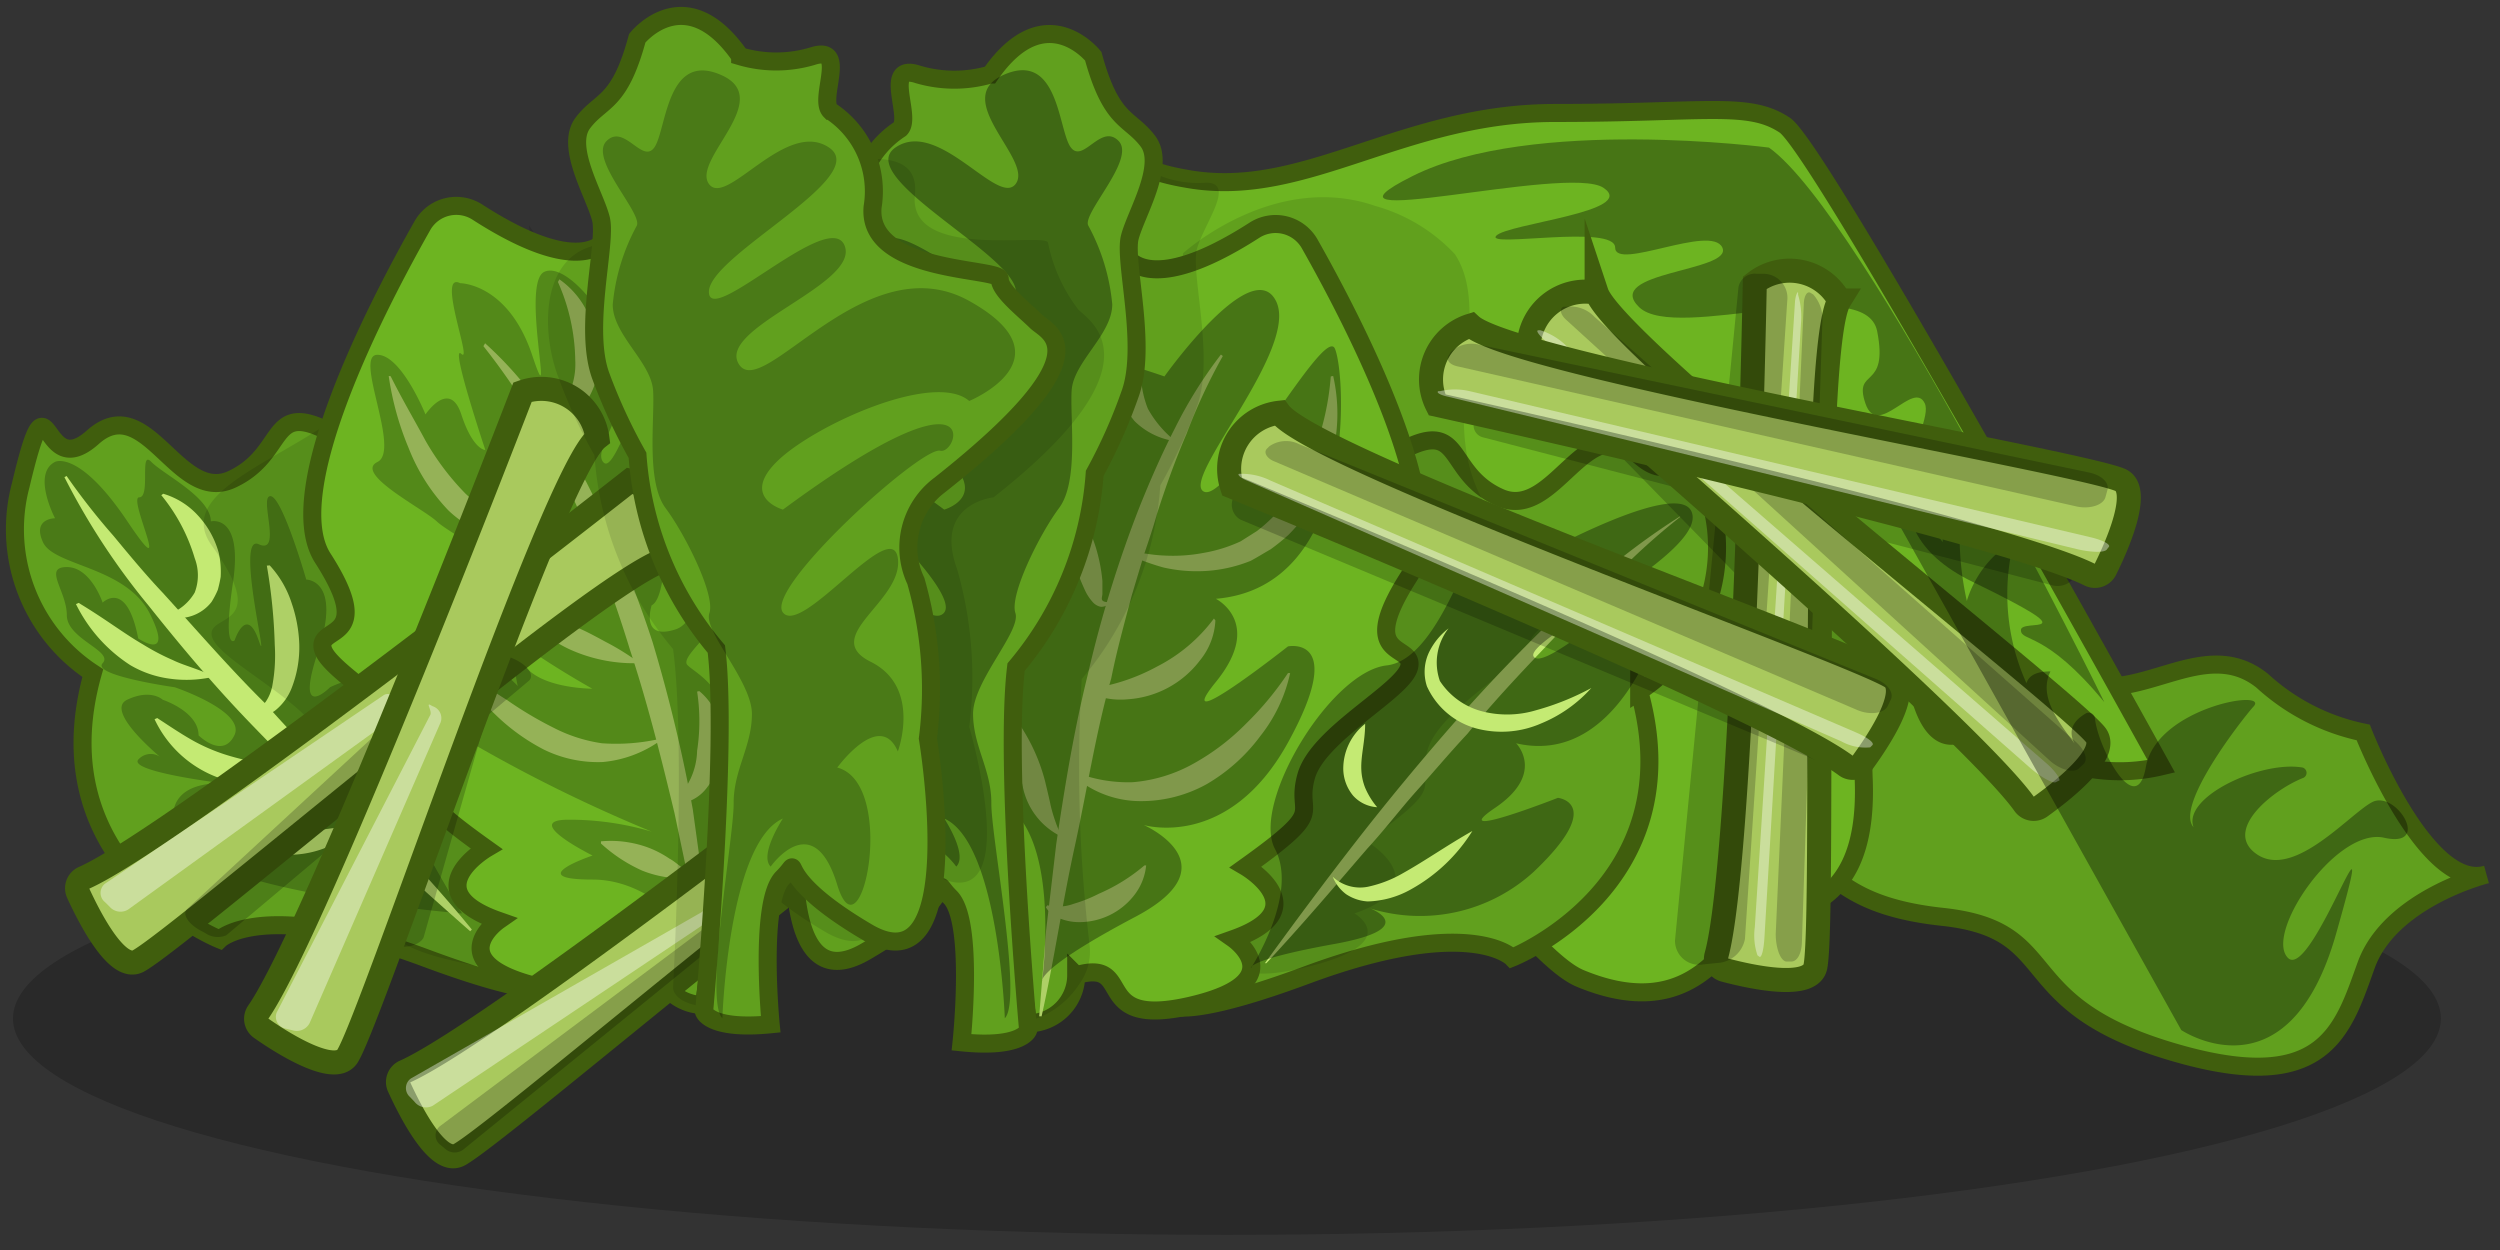 <svg xmlns="http://www.w3.org/2000/svg" viewBox="0 0 104 52"><rect x="0" y="0" width="104" height="52" fill="#333333" stroke="none"/><defs><style>.cls-1{isolation:isolate;}.cls-2{opacity:0.2;mix-blend-mode:multiply;}.cls-3{fill:#61a01e;}.cls-3,.cls-7,.cls-8{stroke:#405e0d;stroke-miterlimit:10;}.cls-3,.cls-7{stroke-width:0.75px;}.cls-4{opacity:0.24;}.cls-10,.cls-11,.cls-4,.cls-6,.cls-9{mix-blend-mode:overlay;}.cls-5{fill:#c4ea73;}.cls-6{opacity:0.11;}.cls-7{fill:#6db421;}.cls-8{fill:#a9c95d;}.cls-9{opacity:0.21;}.cls-10{fill:#fff;opacity:0.39;}.cls-11{opacity:0.35;}</style></defs><g class="cls-1"><g id="Layer_1" data-name="Layer 1"><ellipse class="cls-2" cx="51.04" cy="42.37" rx="50.5" ry="9"/><path class="cls-3" d="M9.14,39.08S1.59,36.06,3.86,28a7.14,7.14,0,0,1-3-7.81c1.26-5.29.76,0,3-2S7.38,21,9.65,19.94s1.51-3.27,4-2l3.52,3.52,6.05,9.82,3,5.8s1,4-2.52,3.52c0,0,.76,1.77-6-.75S9.14,39.08,9.14,39.08Z"/><path class="cls-4" d="M2.3,19.21s1-.5,3,2.48,0-1,.49-1,0-2,.5-1.48,2.48,1.48,2.48,2.48c0,0,1.35-.34.92,2.55s.07,2.4.07,2.4.49-1.49,1,0-1-4.46,0-4,0-2,.49-2,1.49,3.47,1.49,3.47,1.49,0,.49,3,.5,1.48.5,1.48,2-1,1.49.5,4,8.91,4,8.91S6.73,37,7.24,34.29c0,0-.49-1.71,2-1.71,0,0-4-.49-3.47-1a.69.69,0,0,1,1,0s-2.47-2-1.48-2.47,1.48,0,1.48,0,1.49.49,1.49,1.48c0,0,1,1,1.49,0s-2.48-2-2.48-2-3.47-.49-3-1-1.49-1-1.49-2-1-2,0-2,1.49,1.48,1.49,1.48,1-1,1.48,1.49c0,0,1.49,1,.5-1s-4-2-4.46-3,.5-1,.5-1S1.31,19.7,2.3,19.21Z"/><path class="cls-5" d="M3.27,25.08c1.11.67,1.87,1.26,2.68,1.73a9.69,9.69,0,0,0,1.24.65c.45.22,1,.35,1.57.62l0,.1a5,5,0,0,1-1.72.05,4.35,4.35,0,0,1-1.62-.56,6.36,6.36,0,0,1-2.26-2.54Z"/><path class="cls-5" d="M2.77,19.8a27.77,27.77,0,0,0,1.95,2.49c.67.81,1.34,1.62,2.06,2.38,1.41,1.55,2.78,3.14,4.28,4.62.69.79,1.43,1.55,2.14,2.32s1.49,1.49,2.18,2.3c1.44,1.55,2.89,3.09,4.25,4.76l-.07.07c-1.59-1.4-3.17-2.82-4.71-4.27S11.79,31.52,10.33,30s-2.84-3.16-4.16-4.82a29,29,0,0,1-3.49-5.33Z"/><path class="cls-5" d="M9.32,33.15a12.47,12.47,0,0,0,1.4,1,3.63,3.63,0,0,0,1.18.39,7,7,0,0,0,1.36,0c.26-.05.54-.08.83-.12a6.52,6.52,0,0,1,.94-.09l.06.08-.75.48-.8.38a4.09,4.09,0,0,1-1.77.28,2.92,2.92,0,0,1-1.6-.81,4.2,4.2,0,0,1-.95-1.51Z"/><path class="cls-5" d="M6.54,29.87c.61.4,1.1.73,1.6,1a7.45,7.45,0,0,0,1.46.59,10.26,10.26,0,0,0,1.6.33c.58.09,1.19.11,1.92.25l0,.09a6.35,6.35,0,0,1-3.83.29,4.72,4.72,0,0,1-2.86-2.5Z"/><path class="cls-5" d="M11.22,23.52a4.23,4.23,0,0,1,.91,1.56,5.88,5.88,0,0,1,.32,1.72,4.66,4.66,0,0,1-.32,1.83,2.24,2.24,0,0,1-.65.9.86.86,0,0,1-1.12,0l0-.1a.69.69,0,0,0,.69-.23,1.77,1.77,0,0,0,.29-.74,6.84,6.84,0,0,0,.09-1.63,22.92,22.92,0,0,0-.33-3.3Z"/><path class="cls-5" d="M6.79,20.54a3.16,3.16,0,0,1,1.45.91A3.73,3.73,0,0,1,9.1,23a3.59,3.59,0,0,1,.08,1,5.23,5.23,0,0,1-.12.54,3.4,3.4,0,0,1-.26.5A1.74,1.74,0,0,1,7,25.66l0-.1a2.07,2.07,0,0,0,1.1-.91,2,2,0,0,0,0-1.43A7.45,7.45,0,0,0,6.71,20.6Z"/><path class="cls-6" d="M18,13.61c-.89-.51-1.49,1-2,1.8-2.1,3.32-9.16,4.56-7.18,7.3,2.54,3.53-.28,2.77,0,3.78S13,29.26,13.55,31s-1.12,1.26,2.83,3.78c0,0-3.39,1.76.56,3,0,0-2.52,1.26,2.28,2.27s2.23-1.51,5.06-.76a2.06,2.06,0,0,0,2.25,2l2.26-13.6L25.69,14.9,22,9.36S23.05,16.54,18,13.61Z"/><path class="cls-7" d="M19.87,8.83a1.62,1.62,0,0,0-2.3.56c-1.88,3.32-5.91,11.08-4.14,13.83,2.26,3.52-.26,2.77,0,3.77s3.77,2.77,4.28,4.54-1,1.26,2.52,3.77c0,0-3,1.77.5,3,0,0-2.52,1.76,1.76,2.77s2.27-2,4.79-1.26a2,2,0,0,0,2,2l2-13.6L28.54,15.41,25.26,9.87S24.42,11.76,19.87,8.83Z"/><path class="cls-5" d="M20.18,14.28A15.37,15.37,0,0,1,22.56,17a35.53,35.53,0,0,1,1.85,3.09,45.58,45.58,0,0,1,2.74,6.63,64.44,64.44,0,0,1,1.67,6.95l.49,3.54c.06,1.19.18,2.37.19,3.57h-.1l-.61-3.48-.73-3.47c-.55-2.29-1.12-4.58-1.86-6.82a53.73,53.73,0,0,0-2.5-6.61,26.55,26.55,0,0,0-3.59-6Z"/><path class="cls-5" d="M16.25,15.65c.5,1,1,1.84,1.45,2.68a10.73,10.73,0,0,0,1.65,2.19,4.78,4.78,0,0,0,2.19,1.21,11.26,11.26,0,0,0,2.92.18l0,.09a6.71,6.71,0,0,1-3,.51,4.7,4.7,0,0,1-2.8-1.27A7.91,7.91,0,0,1,17,18.64a12.26,12.26,0,0,1-.83-3Z"/><path class="cls-5" d="M19,27.72c.76.48,1.43,1,2.09,1.4a15.37,15.37,0,0,0,1.95,1.16,6.38,6.38,0,0,0,2,.64,8.25,8.25,0,0,0,2.35-.17l.05.08a4.87,4.87,0,0,1-2.36.87,5.1,5.1,0,0,1-2.46-.52,8.42,8.42,0,0,1-2.05-1.49,11.85,11.85,0,0,1-1.63-1.91Z"/><path class="cls-5" d="M25,35a4.39,4.39,0,0,1,1.19.05,4.33,4.33,0,0,1,.88.25,4.21,4.21,0,0,1,.78.42c.27.14.49.4.86.57l.08.07a1.55,1.55,0,0,1-1.07.13,4.52,4.52,0,0,1-1-.27A6.41,6.41,0,0,1,25,35.09Z"/><path class="cls-5" d="M21.53,25.18a11.61,11.61,0,0,1,1.41.47c.41.15.78.33,1.15.49s.73.36,1.12.57a10.21,10.21,0,0,1,1.27.78v.1A6.47,6.47,0,0,1,23.67,27a6.08,6.08,0,0,1-2.22-1.8Z"/><path class="cls-5" d="M26.57,19.44a3.13,3.13,0,0,1,.58,1.34,4.3,4.3,0,0,1,0,1.34,3.71,3.71,0,0,1-.46,1.33,2.44,2.44,0,0,1-.52.64,1.06,1.06,0,0,1-.51.24.41.41,0,0,1-.44-.28l.06-.08c.17.14.35,0,.44-.16a2.89,2.89,0,0,0,.22-.58A8.84,8.84,0,0,0,26.19,22a24.05,24.05,0,0,0,.28-2.54Z"/><path class="cls-5" d="M29.09,28.75a2.44,2.44,0,0,1,.8,1.22A3.09,3.09,0,0,1,30,31.36a2.74,2.74,0,0,1-.58,1.39,1.66,1.66,0,0,1-1.4.69L28,33.36a2.92,2.92,0,0,0,1-2.13,8.12,8.12,0,0,0,0-2.46Z"/><path class="cls-5" d="M23.27,11.62a3.59,3.59,0,0,1,1.2,1.44,4.15,4.15,0,0,1,.43,1.84,3,3,0,0,1-.66,2,2,2,0,0,1-1.88.73l0-.09a2.45,2.45,0,0,0,1.23-1,3,3,0,0,0,.34-1.58,8.25,8.25,0,0,0-.72-3.23Z"/><path class="cls-4" d="M19.14,11.78s2,0,3,3-.49-3,.5-3.47,3.12,2.28,3.29,4.11-1.31,3.32-.82,3.82,1.49-3.47,2-2.48,1,7.93,0,8.42c0,0-.5,1.49,1,1s.82-5,2.14-3-2.14,4-1.65,4.49,3,1.49,1,6.44l-.06,5.72s-1.92-3.24-4.89-3.24,0-1,0-1-3-1.49-1-1.49a12,12,0,0,1,3.47.5,62.68,62.68,0,0,1-7.19-3.51c-2.23-1.45-.12-1.33-.12-1.33s-3.12-3.88-1.62-3.49a10,10,0,0,1,3.35,2.27s-.4-1.63.36-.76,2.74.87,2.74.87-4.46-2.48-4.46-3.47,1,0,1,0-2-1.48-1-1.48a10,10,0,0,1,3,1s-4.46-2.48-5-3-3.47-2-2.48-2.48-1-4.46,0-4.46,2,2.48,2,2.48,1-1.49,1.49,0,1,1.48,1,1.48-1.49-4.46-1-4S18.15,11.28,19.14,11.78Z"/><path class="cls-3" d="M78.77,13.93s.51,4,4,5.29.48,7.62,3.27,9,5.55-1.92,8.07.1a8.86,8.86,0,0,0,4.2,2.15s2.6,6.66,5.12,5.91c0,0-4,1-5,3.78s-1.76,5.54-8.31,3.52-4.28-5-9.32-5.54-4.53-2.77-6.8-2.52-5,.76-6-2.26,3.77,0,5.79-7.31S72,17,78.77,13.93Z"/><path class="cls-7" d="M42,11s-2.77-4.78,2.27-5.29.5,1,5.29,1.76S58.38,4.7,64.68,4.7s8.06-.5,9.57.51S89.91,31.88,89.91,31.88a7.44,7.44,0,0,1-5.34-.73c-3-1.51-1.25-1.76-2.77-.76s-2-1.76-2-1.76-2.52-2.52-2.27,3.78-4,5.29-5,6.29-2.52,3.78-6.8,2S45.79,12.51,42,11Z"/><path class="cls-8" d="M39.55,28.09S20.75,42.85,16.84,44.58a.47.47,0,0,0-.24.63c.46,1,1.61,3.3,2.5,2.83,1.83-1,19.73-16.44,22.09-16.74A2.35,2.35,0,0,0,39.55,28.09Z"/><path class="cls-3" d="M62.9,39.84s7.56-3,5.29-11.08a7.14,7.14,0,0,0,3-7.81c-1.26-5.29-.75,0-3-2S64.67,21.7,62.4,20.7s-1.51-3.28-4-2l-3.53,3.53L48.8,32l-3,5.79s-1,4,2.51,3.53c0,0-.75,1.76,6.05-.76S62.9,39.84,62.9,39.84Z"/><path class="cls-6" d="M57.22,8.57a7.16,7.16,0,0,1,3.3,2c2,3-2,8.82,3.14,12.34,3.46,2.37.25,2.77,0,3.78s-3.78,2.77-4.28,4.53,1,1.26-2.52,3.78c0,0,3,1.77-.51,3,0,0,2.16,1.25-2.12,2.26s-1.91-1.51-4.42-.75a2,2,0,0,1-2,2l-2-13.6,2.77-12.84.64-4.54S53,7.1,57.22,8.57Z"/><path class="cls-7" d="M52.18,9.58a1.63,1.63,0,0,1,2.3.56c1.88,3.32,5.9,11.09,4.14,13.83-2.27,3.53.25,2.77,0,3.78s-3.78,2.77-4.28,4.53,1,1.26-2.52,3.78c0,0,3,1.76-.5,3,0,0,2.52,1.77-1.77,2.77s-2.26-2-4.78-1.26a2,2,0,0,1-2,2l-2-13.6,2.77-12.85,3.27-5.54S47.62,12.51,52.18,9.58Z"/><path class="cls-9" d="M65,15.53l-.12.14a.56.56,0,0,0,0,.71l12.9,13.2c.28.28.76.14,1-.31l.23-.38a1,1,0,0,0,0-1.15L66,15.33A.69.69,0,0,0,65,15.53Z"/><path class="cls-9" d="M64.6,13l-.12.07c-.18.11-.13.37.12.57L85.13,30.25c.44.36,1,.44,1.26.18l.19-.23c.21-.24.06-.66-.35-1l-20.39-16A1.24,1.24,0,0,0,64.6,13Z"/><path class="cls-9" d="M61.39,17.35l-.06.18a.51.51,0,0,0,.35.66l23.7,6.16a.86.86,0,0,0,1.07-.73l0-.45a1,1,0,0,0-.73-1L62.48,16.73A.92.92,0,0,0,61.39,17.35Z"/><path class="cls-5" d="M69.89,21.51a27.78,27.78,0,0,0-2.37,2.1c-.76.73-1.51,1.46-2.22,2.24-1.44,1.53-2.9,3-4.25,4.67-.72.77-1.4,1.58-2.1,2.36s-1.34,1.63-2.06,2.41c-1.38,1.6-2.75,3.22-4.21,4.78l-.06,0c1.24-1.71,2.51-3.42,3.81-5.09s2.66-3.31,4.06-4.91,2.87-3.12,4.4-4.59a29.72,29.72,0,0,1,5-4Z"/><path class="cls-8" d="M26.2,20S7.4,34.79,3.49,36.52a.47.47,0,0,0-.24.63c.46,1,1.62,3.3,2.5,2.83,1.84-1,19.74-16.44,22.09-16.74A2.35,2.35,0,0,0,26.2,20Z"/><path class="cls-9" d="M8.32,38.7l.21.11a.91.91,0,0,0,.88.1L22,28.32c.26-.22-.05-.67-.67-.93l-.54-.24a1.53,1.53,0,0,0-1.41-.06L7.8,37.8C7.57,38,7.79,38.4,8.32,38.7Z"/><path class="cls-9" d="M16.6,39.38l.25,0c.37,0,.73-.21.78-.41l4.49-15.79c.1-.33-.41-.52-1.07-.4l-.59.11c-.61.11-1.12.42-1.19.73l-3.6,15.33C15.6,39.23,16,39.43,16.6,39.38Z"/><path class="cls-10" d="M16.48,29.13l-.07-.1a.32.32,0,0,0-.45-.11L4.37,36.76a.49.49,0,0,0,0,.77l.2.2a.6.6,0,0,0,.77.1l11.07-8A.53.53,0,0,0,16.48,29.13Z"/><path class="cls-10" d="M29.47,37.66l-.07-.11c-.1-.16-.06.3-.2.39L17.1,44.86a.49.49,0,0,0-.05.77l.2.21A.6.6,0,0,0,18,46l11.34-7.59A.52.52,0,0,0,29.47,37.66Z"/><path class="cls-9" d="M29.69,38.18l-.08-.09c-.12-.15,0,.3-.15.41L18.3,46.85a.49.49,0,0,0,0,.76l.23.19a.59.59,0,0,0,.77,0l10.46-8.5C30,39.15,29.88,38.42,29.69,38.18Z"/><path class="cls-8" d="M21.74,16.31s-8.58,22.32-11,25.8a.47.47,0,0,0,.12.66c.92.65,3.08,2,3.6,1.16,1.08-1.78,8.52-24.24,10.39-25.71A2.35,2.35,0,0,0,21.74,16.31Z"/><path class="cls-10" d="M18,29.38l-.11-.06c-.17-.08.11.29,0,.44L11.51,42.12a.5.5,0,0,0,.37.67l.29.07a.6.6,0,0,0,.71-.3l5.45-12.51A.52.52,0,0,0,18,29.38Z"/><path class="cls-5" d="M50.87,14.81a23.77,23.77,0,0,0-1.51,3.24c-.47,1.09-.87,2.21-1.23,3.33-.16.57-.35,1.13-.54,1.69l-.51,1.7c-.3,1.14-.62,2.28-.85,3.44-.65,2.28-1,4.63-1.52,7s-.85,4.7-1.38,7.07h-.1l.29-3.59.42-3.58c.35-2.37.74-4.75,1.32-7.08A49.82,49.82,0,0,1,47.4,21.1c.45-1.12.93-2.22,1.48-3.29a18.64,18.64,0,0,1,1.91-3.06Z"/><path class="cls-5" d="M55.46,15.64a7.08,7.08,0,0,1-.08,3.45,6.77,6.77,0,0,1-1.78,3.16,8.43,8.43,0,0,1-.74.6c-.28.16-.55.33-.83.48a5.93,5.93,0,0,1-1.83.42,6.29,6.29,0,0,1-1.79-.14A9,9,0,0,1,46.8,23l0-.1c.54.07,1.08.19,1.62.21A6.81,6.81,0,0,0,50.07,23a6.11,6.11,0,0,0,1.54-.48l.68-.43a6.27,6.27,0,0,0,.61-.53,7.29,7.29,0,0,0,1.74-2.72,11.13,11.13,0,0,0,.72-3.18Z"/><path class="cls-5" d="M53.67,28a6.41,6.41,0,0,1-1.24,2.62,7.43,7.43,0,0,1-2.23,2,5.62,5.62,0,0,1-3,.7,4.23,4.23,0,0,1-2.72-1.21l0-.09a6,6,0,0,0,2.64.52,6.22,6.22,0,0,0,2.56-.79,9.6,9.6,0,0,0,2.16-1.65A12.91,12.91,0,0,0,53.58,28Z"/><path class="cls-5" d="M47.68,36a2.39,2.39,0,0,1-.52,1.27,2.89,2.89,0,0,1-2.31,1.09,2.16,2.16,0,0,1-.7-.13,1.06,1.06,0,0,1-.64-.49l.06-.08a1.87,1.87,0,0,0,1.09-.06,5.9,5.9,0,0,0,1.05-.42A7.48,7.48,0,0,0,47.61,36Z"/><path class="cls-5" d="M50.56,25.81a2.83,2.83,0,0,1-.64,1.66,4.1,4.1,0,0,1-3,1.62,3.19,3.19,0,0,1-1.73-.32v-.1a8.17,8.17,0,0,0,2.94-.94,6.78,6.78,0,0,0,2.37-2Z"/><path class="cls-5" d="M44.29,20.66a3.94,3.94,0,0,1,.89,1.14A5.51,5.51,0,0,1,45.65,23a6.85,6.85,0,0,1,.21,1.17c0,.19,0,.38,0,.53s-.13.32.2.35l.06.07a.42.42,0,0,1-.34.12.61.61,0,0,1-.31-.18,2,2,0,0,1-.36-.56,9.11,9.11,0,0,1-.46-1.23,22.85,22.85,0,0,1-.5-2.57Z"/><path class="cls-5" d="M42.48,30.24a7.65,7.65,0,0,1,1,2.28c.08.34.16.66.23,1a6.76,6.76,0,0,0,.4,1.17l0,.09a2.94,2.94,0,0,1-1.55-2,7.36,7.36,0,0,1-.14-2.56Z"/><path class="cls-5" d="M47.13,12.53a12.25,12.25,0,0,1,.21,1.77c0,.54.06,1,.13,1.49A4.2,4.2,0,0,0,47.75,17a4.49,4.49,0,0,0,1,1.23l0,.1a3,3,0,0,1-1.55-.81,3,3,0,0,1-.68-1.61A7.55,7.55,0,0,1,47,12.49Z"/><path class="cls-6" d="M41.63,42.61a3.69,3.69,0,0,0,3.28-1.69,2.3,2.3,0,0,0,.42-1.59A62.34,62.34,0,0,1,45,28.25a14,14,0,0,0,3.27-8.06,22,22,0,0,0,1.52-3.27c.75-2-.26-5.54,0-6.55s1.65-2.77.39-2.77a4.33,4.33,0,0,1-4.54-3.27c-.31.42.06-3.27-1.65-.76a5.35,5.35,0,0,1-3,0c-1.51-.5-.25,1.76-.75,2.27a4,4,0,0,0-1.77,4c.25,2.77-5.29,2.52-5.29,3s-1,1.26-1.51,1.76-3,1.26,4,6.8a3.25,3.25,0,0,1,1,4,16.35,16.35,0,0,0-.5,6.55s-1.88,5,2.4,2.52,1.51,1.76,2.52,2.77S41.63,42.61,41.63,42.61Z"/><path class="cls-11" d="M73.59,6.14s-9.86-1.3-14.82,1.18,6.44-.5,7.93.49-4,1.49-4.46,2,4.95-.5,4.95.49,4-1,4.46,0-5,1-3.46,2.48,9.41-1.49,9.9,1-1,1.49-.49,3,2-1,2.47,0-3,5,2,7.43,2,1.49,2,2,1,0,3.47,3C87.51,29.12,77.51,8.92,73.59,6.14Z"/><path class="cls-8" d="M73,11.76s-.46,23.9-1.6,28a.48.48,0,0,0,.34.59c1.09.29,3.58.84,3.78-.14.41-2-.25-25.69,1-27.71A2.35,2.35,0,0,0,73,11.76Z"/><path class="cls-9" d="M73.33,11.39l-.25,0a.69.69,0,0,0-.76.56L69.68,39.12a1,1,0,0,0,1.17,1l.59-.06a1.23,1.23,0,0,0,1.15-1l1.76-26.55A1,1,0,0,0,73.33,11.39Z"/><path class="cls-9" d="M75.43,12.25l-.1-.06c-.14-.1-.27.09-.29.41L73.87,38.85c0,.56.18,1.1.43,1.15l.22,0c.24,0,.43-.32.44-.83l.85-25.78A1.52,1.52,0,0,0,75.43,12.25Z"/><path class="cls-10" d="M74.8,12.26l0-.07c0-.11-.11.07-.13.39L73,38.57a2.59,2.59,0,0,0,.11,1.17l.08.06c.09.06.18-.28.21-.79l1.52-25.55A3.19,3.19,0,0,0,74.8,12.26Z"/><path class="cls-8" d="M63.59,14.42S81.76,30,84.21,33.45a.48.48,0,0,0,.67.11c.92-.66,2.93-2.23,2.29-3-1.31-1.61-20-16.12-20.75-18.38A2.36,2.36,0,0,0,63.59,14.42Z"/><path class="cls-9" d="M65.16,12.76l-.12,0c-.18.08-.13.33.12.55L85.25,31.62c.42.39,1,.56,1.23.35l.19-.18c.21-.19.06-.6-.34-.95l-20-17.66A1.38,1.38,0,0,0,65.16,12.76Z"/><path class="cls-10" d="M64.08,13.74H64c-.12,0,0,.17.22.38L84.45,31.94c.43.38.94.66,1.07.6l.12-.06c.12,0-.09-.36-.49-.71l-20-17.39A2.66,2.66,0,0,0,64.08,13.74Z"/><path class="cls-11" d="M77.12,18.45l13.62,24.4s4.45,3,6.44-4-1,2-2,1,2-5.45,4-5,.49-2-.5-1.48-3.47,3.47-5,2c-1-1,.92-2.52,2.11-3a.23.23,0,0,0,0-.44c-1.73-.3-5,1.22-4.54,2.48-.79-.88,2-4.46,2.48-5,.78-.78-4,0-4.46,2.48-.39,2.28-2-.81-2.12-2a.26.26,0,0,0-.4-.2c-.59.35-.69.78-.45,1.24-.75-1-1.49-2-1-3-.65,0-.91.21-1,.49a9,9,0,0,1-.56-5.75.07.07,0,0,0-.11-.08A4.4,4.4,0,0,0,81.82,25a12.52,12.52,0,0,1,0-5.45,4.44,4.44,0,0,0-1,3l-3.48-4.25A.14.14,0,0,0,77.12,18.45Z"/><path class="cls-8" d="M59.78,16.84S83.13,22,86.94,23.91a.48.48,0,0,0,.64-.22c.5-1,1.53-3.35.61-3.73-1.92-.8-25.24-4.79-27-6.42A2.35,2.35,0,0,0,59.78,16.84Z"/><path class="cls-9" d="M60.34,14.66l-.07.12c-.12.17,0,.38.36.46l25.76,5.83c.55.12,1.12-.06,1.2-.4l.08-.29c.08-.3-.24-.61-.75-.72L61.57,14.35A1.24,1.24,0,0,0,60.34,14.66Z"/><path class="cls-10" d="M59.92,16.27l-.08,0c-.11.05.06.16.38.23l26.21,6.35c.56.13,1.14.15,1.22,0l.08-.1c.08-.1-.25-.28-.76-.4l-25.8-6.07A2.7,2.7,0,0,0,59.92,16.27Z"/><path class="cls-11" d="M48.44,15.66s3.64-5.12,4.64-3.14-4,7.43-3,7.93,5-6.94,5.45-5.95,1,9.91-4.95,10.41c0,0,2,1,0,3.46s3-1.48,3-1.48,2.48-.5,0,4-6,3.43-6,3.43,3.76,1.65-.35,3.82-3.88,2.68-3.88,2.68.74-5.32-1.23-7.13-1.92-9.31.78-10.51,2-8.47,2.84-8.31A27,27,0,0,1,48.44,15.66Z"/><path class="cls-11" d="M63.77,23.23s6.4-3.57,6.64-1.79-7.22,5.28-6.59,5.9,5.49-4.15,5.62-3.26S67.69,32,63.07,30.92c0,0,1.25,1.25-.88,2.69s2.62-.42,2.62-.42,2,.22-1,3.07A7,7,0,0,1,57,37.79s2.16.82-1.49,1.48-3.47,1-3.47,1,2-3.07,1-4.95,2.3-7.38,4.65-7.64S61.36,21.6,62,21.93A19.66,19.66,0,0,1,63.77,23.23Z"/><path class="cls-3" d="M40,43.36c2.52.26,2.77-.5,2.77-.5s-1-11.08-.5-15.11a14.06,14.06,0,0,0,3.27-8.06A22,22,0,0,0,47,16.42c.75-2-.26-5.55,0-6.55s1.51-3,.75-4-1.51-.76-2.27-3.53c0,0-2-2.52-4.28.76a5.35,5.35,0,0,1-3,0c-1.51-.51-.25,1.76-.75,2.26a4,4,0,0,0-1.77,4c.25,2.77-5.29,2.52-5.29,3s-1,1.26-1.51,1.76-3,1.26,4,6.8a3.25,3.25,0,0,1,1,4,16.35,16.35,0,0,0-.5,6.55S31.67,42.1,36,39.59s2.52-3.28,3.53-2.27S40,43.36,40,43.36Z"/><path class="cls-11" d="M41.8,42.36s-.26-7.31-2.52-8.31c0,0,1,1.51.5,2,0,0-1.76-2.52-2.77.76s-2.52-4.21,0-4.88c0,0-1.76-2.43-2.52-.67,0,0-1-2.67,1.13-3.73S34.24,25,34.49,23.22s4,3.27,4.79,2.26-5.78-6.92-6.54-6.73-2-3.85,6.54,2.45c0,0,1.76-.5.25-2S33,15.41,31.47,16.67c0,0-4.28-1.77,0-4.16S40,16.67,41,15.16s-5-3.32-4.38-4.94,5.64,3.43,5.64,1.91-6.8-4.78-5-6,4.28,2.52,5,1.51-2.77-3.53-.5-4.53,2.26,2.26,2.77,3,1.26-1,2-.25-1.51,3-1.26,3.52a8.46,8.46,0,0,1,1,3.28c0,1.26-1.62,2.4-1.69,3.59s.3,3.78-.52,4.88-2.07,3.62-1.82,4.37-1.76,2.83-1.76,4.19.77,2.33.76,3.73S42.55,41.6,41.8,42.36Z"/><path class="cls-6" d="M30.55,41.85C28,42.1,28,41.1,28,41.1S28.54,31,28,27a14,14,0,0,1-3.27-8.06,21.47,21.47,0,0,1-1.51-3.27c-.76-2-.76-5.54,2.27-5.54,1,0-.26-1.76.5-2.77s-.25-1.51.5-4.28c0,0,.25-4,2.52-.76a5.25,5.25,0,0,0,3,0c1.51-.5.26,1.76.76,2.27a4,4,0,0,1,1.76,4c-.25,2.77,5.29,2.52,5.29,3s1,1.26,1.51,1.76,3,1.26-4,6.8a3.26,3.26,0,0,0-1,4,16.44,16.44,0,0,1,.51,6.55s1.76,10.58-2.52,8.06-2.52-3.27-3.53-2.27S30.55,41.85,30.55,41.85Z"/><path class="cls-6" d="M34.08,34.05c-2.52.25-2.27,1.76-2.27,1.76a66.23,66.23,0,0,0-.25-9.32,14,14,0,0,1-3.27-8.06,22,22,0,0,1-1.52-3.27c-.75-2,.26-5.54,0-6.55s-1.51-3-.75-4,1.76.5,2.52-2.27c0,0-.25-.5,2,2.77,0,0-.25.25,1.26-.25s.76,1.51,1.26,2,5.29-1.52,5,1.25,5.54,1.52,5.54,2a6.72,6.72,0,0,0,1.26,2.77c.5.5,3.52,2.27-3.53,7.81,0,0-2.52.25-1.51,3a16.35,16.35,0,0,1,.5,6.55s2.52,8.56-1.76,6-3.27-1.26-4.28-.25S34.08,34.05,34.08,34.05Z"/><path class="cls-3" d="M32.06,42.61c-2.52.25-2.77-.51-2.77-.51S30.3,31,29.8,27a14,14,0,0,1-3.28-8.06A22.72,22.72,0,0,1,25,15.66c-.75-2,.25-5.54,0-6.55s-1.51-3-.75-4,1.51-.75,2.26-3.52c0,0,2-2.52,4.28.75a5.29,5.29,0,0,0,3,0c1.51-.5.25,1.76.75,2.27a4,4,0,0,1,1.76,4c-.25,2.77,5.29,2.52,5.29,3s1,1.26,1.51,1.76,3,1.26-4,6.8a3.25,3.25,0,0,0-1,4,16.35,16.35,0,0,1,.5,6.55s1.76,10.58-2.52,8.06-2.52-3.27-3.52-2.27S32.06,42.61,32.06,42.61Z"/><path class="cls-4" d="M30.05,42.36s.25-7.31,2.52-8.31c0,0-1,1.51-.51,2,0,0,1.77-2.52,2.77.76s2.52-4.21,0-4.88c0,0,1.77-2.43,2.52-.67,0,0,1-2.67-1.13-3.73S37.6,25,37.35,23.22s-4,3.27-4.78,2.26,5.77-6.92,6.54-6.73,2-3.85-6.54,2.45c0,0-1.77-.5-.25-2s6.54-3.78,8-2.52c0,0,4.29-1.77,0-4.16s-8.56,4.16-9.57,2.65,5-3.32,4.39-4.94-5.65,3.43-5.65,1.91,6.8-4.78,5-6-4.28,2.52-5,1.51,2.78-3.53.51-4.53-2.27,2.26-2.77,3-1.26-1-2-.25,1.51,3,1.26,3.52a8.48,8.48,0,0,0-1,3.28c0,1.26,1.61,2.4,1.68,3.59s-.3,3.78.52,4.88,2.08,3.62,1.82,4.37,1.77,2.83,1.77,4.19-.77,2.33-.76,3.73S29.29,41.6,30.05,42.36Z"/><path class="cls-9" d="M51.39,20.49l-.09.23a.71.71,0,0,0,.31.9l25.2,10.53a1,1,0,0,0,1.26-.83l.11-.59a1.23,1.23,0,0,0-.66-1.4L52.67,19.81A1,1,0,0,0,51.39,20.49Z"/><path class="cls-8" d="M51.25,20.24S73.36,29.3,76.79,31.85a.48.48,0,0,0,.67-.1c.66-.91,2.08-3,1.23-3.58-1.75-1.11-24-9-25.47-11A2.35,2.35,0,0,0,51.25,20.24Z"/><path class="cls-9" d="M52.8,18.57l-.1.1c-.14.15,0,.39.28.51L77.27,29.54c.52.22,1.11.14,1.26-.17l.13-.27c.13-.29-.13-.65-.61-.85l-24-9.77A1.21,1.21,0,0,0,52.8,18.57Z"/><path class="cls-10" d="M51.65,19.71l-.08,0c-.13,0,0,.16.32.29L76.6,30.84a2.06,2.06,0,0,0,1.2.25l.09-.09c.1-.09-.19-.32-.68-.53L52.87,20A2.69,2.69,0,0,0,51.65,19.71Z"/><path class="cls-5" d="M61.25,34.57A7,7,0,0,1,58.69,37a3.87,3.87,0,0,1-1.79.5A1.81,1.81,0,0,1,56,37.2a1.69,1.69,0,0,1-.56-.73,1.66,1.66,0,0,0,1.46.42,5,5,0,0,0,1.47-.57C59.3,35.8,60.22,35.15,61.25,34.57Z"/><path class="cls-5" d="M56.79,30.11c0,.71-.18,1.32-.16,1.88a2.31,2.31,0,0,0,.16.78,3.18,3.18,0,0,0,.5.81,1.46,1.46,0,0,1-1-.48A1.78,1.78,0,0,1,55.88,32,2.38,2.38,0,0,1,56.79,30.11Z"/><path class="cls-5" d="M60.26,26.14a2.31,2.31,0,0,0-.36,2.19,3,3,0,0,0,1.75,1.26,4.18,4.18,0,0,0,2.27-.05,10.78,10.78,0,0,0,2.28-.92,5.72,5.72,0,0,1-2.1,1.48,4.1,4.1,0,0,1-2.66.21,3.17,3.17,0,0,1-2.08-1.76,1.92,1.92,0,0,1,.08-1.4A2.79,2.79,0,0,1,60.26,26.14Z"/></g></g></svg>